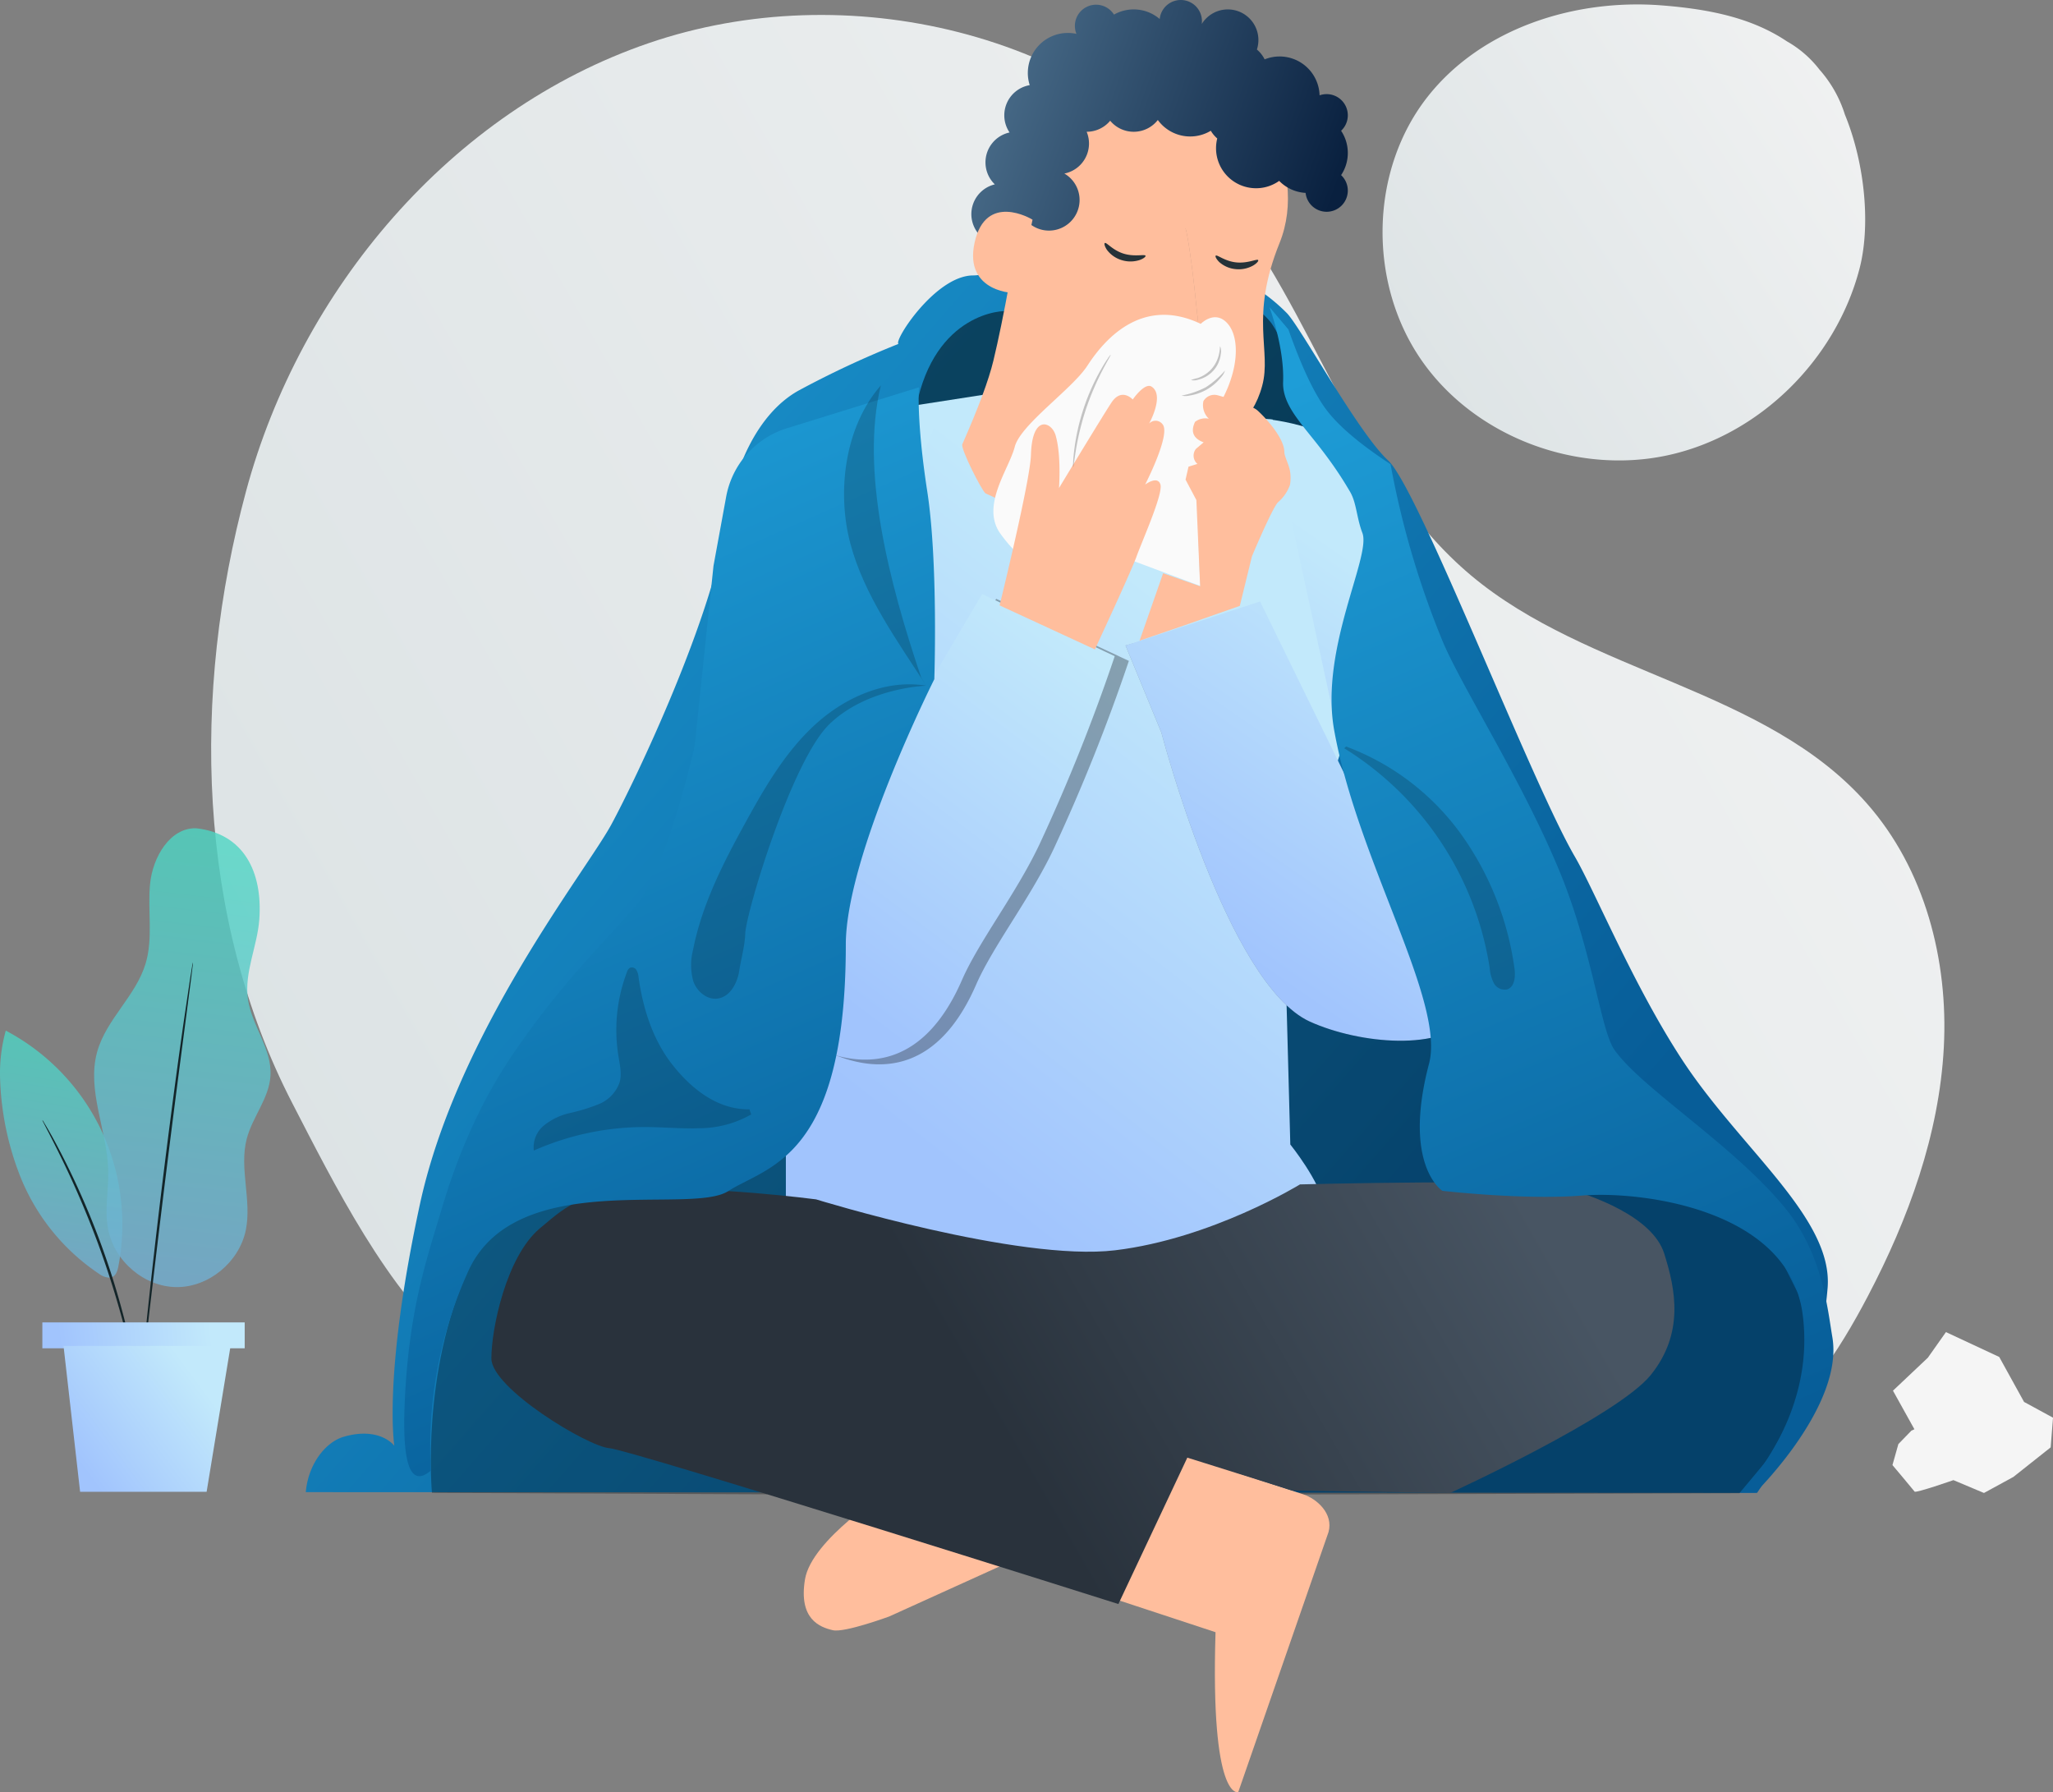 <svg xmlns="http://www.w3.org/2000/svg" xmlns:xlink="http://www.w3.org/1999/xlink" width="567.168" height="495.101" viewBox="0 0 567.168 495.101"><rect x="0" y="0" width="567.168" height="495.101" fill="#808080" stroke="none"/><defs><linearGradient id="a" x1="1.047" y1="0.145" x2="-0.175" y2="0.873" gradientUnits="objectBoundingBox"><stop offset="0" stop-color="#dbe2e4"/><stop offset="1" stop-color="#f4f4f4"/></linearGradient><linearGradient id="b" x1="1.047" y1="0.222" x2="-0.175" y2="0.792" xlink:href="#a"/><linearGradient id="c" x1="0.377" y1="1.551" x2="0.5" gradientUnits="objectBoundingBox"><stop offset="0" stop-color="#37ecba"/><stop offset="1" stop-color="#72afd3"/></linearGradient><linearGradient id="d" x1="0.426" y1="1.551" xlink:href="#c"/><linearGradient id="e" x1="0.922" y1="0.494" x2="0.162" y2="0.505" gradientUnits="objectBoundingBox"><stop offset="0" stop-color="#a1c4fd"/><stop offset="1" stop-color="#c2e9fb"/></linearGradient><linearGradient id="f" x1="0.922" y1="0.22" x2="0.162" y2="0.711" xlink:href="#e"/><linearGradient id="g" x1="1.135" y1="0.831" x2="0.228" y2="0.169" gradientUnits="objectBoundingBox"><stop offset="0" stop-color="#1e9dd7"/><stop offset="1" stop-color="#075d98"/></linearGradient><linearGradient id="h" x1="0.682" y1="0.132" x2="0.355" y2="0.776" xlink:href="#e"/><linearGradient id="i" x1="0.647" y1="0.132" x2="0.382" y2="0.776" xlink:href="#e"/><linearGradient id="j" x1="0.647" y1="0.132" x2="0.383" y2="0.776" xlink:href="#e"/><linearGradient id="k" y1="0.36" x2="1.126" y2="0.617" gradientUnits="objectBoundingBox"><stop offset="0" stop-color="#09203f"/><stop offset="1" stop-color="#537895"/></linearGradient><linearGradient id="l" x1="0.585" y1="0.46" x2="0.059" y2="0.568" gradientUnits="objectBoundingBox"><stop offset="0" stop-color="#29323c"/><stop offset="1" stop-color="#485563"/></linearGradient><linearGradient id="m" x1="0.651" y1="1" x2="0.435" y2="0" xlink:href="#g"/><linearGradient id="n" x1="0.644" y1="1" x2="0.438" y2="0" xlink:href="#g"/></defs><g transform="translate(-0.65)"><g transform="translate(-149 -7401)"><g transform="translate(717 7401) rotate(180)"><g transform="translate(29.9 -1)"><path d="M142.9-25.533C127.985-6.748,102.388,1.364,78.468-.482c-13.754-1.066-25.194-3.6-34.658-9.932a29.9,29.9,0,0,1-9-7.8,34.047,34.047,0,0,1-7.033-12.428h0C22.1-44.5,20.67-61.66,23.777-73.386c6.6-25.051,27.7-45.942,53.027-51.4s53.638,5.278,68.224,26.689S159.016-45.8,142.9-25.533Z" fill="url(#a)"/><path d="M469.495-134.772c-15.028,55.8-56.615,105.157-111.28,123.864s-120.9,3.224-157.469-41.6c-26.78-32.8-37.245-78.2-69.667-105.43s-81.458-31.2-109.434-63.076C5.72-239.084-.832-264.2.442-288.3s9.776-47.4,20.969-68.718C29.5-372.464,39.4-387.531,53.716-397.489S130-402,151.424-402.39l175.227-.325c24.557-.936,65.2,15.6,84.331,30.992s34.4,46.072,45.682,67.912C483.184-252.5,484.523-190.568,469.495-134.772Z" fill="url(#b)"/></g><g transform="translate(0 -228.8)"><path d="M38.467-166.023l5.928,10.66-9.633,9.1-5.005,7.085-14.716-6.864L8.177-158.47l-8-4.355.65-8.2,10.3-8.164,8.125-4.433,8.437,3.549s10.4-3.627,10.725-3.172,6.123,7.332,6.123,7.332l-1.638,5.8L39.3-166.4" fill="#f5f5f5"/><g transform="translate(492.6)"><path d="M44.634-124.15a2.127,2.127,0,0,0-1.035.256c-.993.543-1.337,1.788-1.555,2.908a60.216,60.216,0,0,0-1.094,11.43,61.25,61.25,0,0,0,5.914,26.344A60.5,60.5,0,0,0,73.15-55.9a43.862,43.862,0,0,0,1.6-12.253,80.238,80.238,0,0,0-4.961-26.361,58.409,58.409,0,0,0-22.355-28.535,5.476,5.476,0,0,0-2.8-1.1" fill-rule="evenodd" opacity="0.803" fill="url(#c)"/><path d="M20.557,0C27.794.2,32.562-8,33.288-15.342s-.88-14.969,1.233-22.027c2.686-8.965,10.9-15.4,13.393-24.42,2.936-10.64-2.788-21.684-3.063-32.734-.132-5.376,1.032-10.811.057-16.1-1.643-8.912-9.985-16.038-18.877-16.129S8.661-119.883,6.844-111.006c-1.695,8.278,1.884,17.072-.262,25.241C5-79.725.4-74.6.025-68.361c-.445,7.423,5.189,13.842,6.234,21.2s-2.6,14.551-3.144,21.972C2.141-11.877,7.545-1.428,20.557,0" fill-rule="evenodd" opacity="0.803" fill="url(#d)"/><path d="M37.058-151.45a3.2,3.2,0,0,1,.225.74c.134.565.3,1.275.5,2.146.413,1.867,1.047,4.56,1.88,7.877a257.461,257.461,0,0,0,7.849,25.537A259.228,259.228,0,0,0,58.063-90.54c1.514,3.08,2.774,5.558,3.671,7.257L62.74-81.31a3.141,3.141,0,0,1,.307.71,3.209,3.209,0,0,1-.436-.644l-1.126-1.911c-.974-1.663-2.306-4.109-3.881-7.168a221.467,221.467,0,0,1-10.766-24.592,220.022,220.022,0,0,1-7.668-25.659c-.771-3.337-1.332-6.051-1.659-7.937-.152-.881-.274-1.6-.372-2.172a3.116,3.116,0,0,1-.082-.767" fill="#132529" fill-rule="evenodd"/><path d="M21.458-37.05a7.238,7.238,0,0,1,.095-1.176q.152-1.24.41-3.354c.387-2.973.933-7.165,1.6-12.319,1.366-10.4,3.24-24.768,5.213-40.651s3.668-30.279,4.888-40.7c.608-5.161,1.1-9.358,1.455-12.337q.267-2.111.425-3.352a7.62,7.62,0,0,1,.193-1.163,7.605,7.605,0,0,1-.055,1.179c-.074.829-.172,1.952-.3,3.364-.3,2.986-.721,7.193-1.239,12.364-1.1,10.434-2.718,24.839-4.69,40.73S25.538-64.216,24.048-53.83c-.761,5.139-1.382,9.323-1.821,12.289q-.338,2.1-.537,3.335a7.868,7.868,0,0,1-.233,1.157" fill="#132529" fill-rule="evenodd"/><path d="M7.15-143.65h55.9v7.15H7.15Z" fill-rule="evenodd" fill="url(#e)"/><path d="M11.05-143l6.618-40.3H52.619L57.2-143H11.05" fill-rule="evenodd" fill="url(#f)"/></g></g><g transform="translate(60.8)"><path d="M411.542-396.877c-10.01,2.86-13.936-2.509-13.936-2.509s3.2,19.227-7.046,66.638-45.89,92.018-52.91,105c-6.76,12.506-28.342,57.692-32,84.719-1.736,13.137-8.119,28.67-19.693,35.124A262.078,262.078,0,0,1,258.337-95c1.391.845-10.231,18.9-20.644,18.915-9.451,0-58.344,18.2-86.645-10.4-2.072-2.113-7.478-11.285-13.349-20.583-5.181-8.2-10.722-16.508-14.653-20.146C114.661-134.979,83.76-215.527,71.5-236.6c-5.592-9.612-16.077-35.385-29.635-56.114C25.7-317.43.048-336.478,1.652-355.81c2.784-33.556,19.5-56.589,19.5-56.589l400.92.208C421.4-404.4,416.586-398.32,411.542-396.877Z" fill="url(#g)"/><g transform="translate(227.8 -85.8)" opacity="0.5"><path d="M.221-.195c1.4.416,20.241-.39,25.4-26.286L5.889-27.5Z"/></g><g transform="translate(287.6 -317.2)" opacity="0.5"><path d="M89.5-33.332c-13.156,28.6-61.36,15.2-71.812,22C13.143-8.372,6.4-6.357.234-.13l1.3-16.159,5.486-79.3,92.6.4S102.7-61.932,89.5-33.332Z" opacity="0.601"/></g><g transform="translate(2.9 -253.5)" opacity="0.5"><path d="M139.8-.533c-1.651-1.235-35.776-14.807-35.776-16.042S99.5-63.44,99.5-63.44L41.119-71.669l-24.7-13.169L6.812-104,.819-123.955,15.2-149.5l7.917-9.49,142.584-.4V-52.351S143.715-.533,141.7-.533" opacity="0.601"/></g><g transform="translate(142 -83.2)" opacity="0.5"><path d="M.273-38.454S6.318-25,7.293-24.154c.455.416,1.391,4.589,2.236,8.879a23.4,23.4,0,0,0,3.8,9.23A21.567,21.567,0,0,0,19.968-.481h0L31.447-26.7l-9.022-12.87Z"/></g><path d="M262.185-113.295l-27.2,4.225L155-115.869s-28.6-65.7-26.871-67.522c.858-.923,23.543-73.242,23.543-73.242l-1.586-59.527s-8.1-10.01-9.49-17.16c-4.355-22.542,145.184-27.937,148.85-14.547v218.4Z" fill="url(#h)"/><path d="M109.277-261.918s-17.6-7.741-8.8-19c7.5-9.581,30.433-7.527,44.2-1.3,22.893,10.4,41.028,79.859,41.028,79.859l9.893,24.05-21.469,5.947Z" opacity="0.303"/><path d="M155.845-115.869s-26.052-2.6-32.942-19.5S94.823-248.7,94.823-248.7s-3.146-20.956,5.655-32.214c7.5-9.581,30.433-7.527,44.2-1.3,22.893,10.4,41.028,79.859,41.028,79.859l9.893,24.05L158.445-166.14,134.2-215.692Z" fill="url(#i)"/><path d="M288.211-284.141c-6.552-5.278-35.217-24.765-51.3,12.077-4.693,10.751-14.989,23.894-21.424,37.5a508.38,508.38,0,0,0-20.8,52l36.647,17.147,28.418-48.1Q294.763-278.863,288.211-284.141Z" opacity="0.297"/><path d="M245.714-110.981c1.378-.338,45.006-6.5,52.936-13.689s6.968-71.63,6.968-71.63-6.955-81.263-13.507-86.541-35.217-24.765-51.3,12.077c-4.693,10.751-14.989,23.894-21.424,37.505a508.376,508.376,0,0,0-20.8,52l36.647,17.147,28.418-48.1-5.2,69.069Z" fill="url(#j)"/><path d="M153.05-67.111c-8.372,20.709,7.23,47.9,26.962,52.915l1.95.494c21.45,4.16,36.959-11.7,40.521-33.267q5.485-35.43,9.626-52.643,1.938-8.054,8.613-23.16c.343-1.441-5.283-12.568-6.422-13.516l-34.6-15.835L187.37-125.879s-24.076-.949-29.51,19.279C155.182-96.772,161.422-87.821,153.05-67.111Z" fill="#ffbe9d"/><path d="M180.35,0a5.851,5.851,0,0,0,5.82-5.251A11,11,0,0,0,193.35-2.6,11,11,0,0,0,198.8-4.035,5.842,5.842,0,0,0,203.75-1.3a5.85,5.85,0,0,0,5.85-5.85,5.833,5.833,0,0,0-.431-2.209,11,11,0,0,0,2.381.259A11.05,11.05,0,0,0,222.6-20.15a11.043,11.043,0,0,0-.523-3.371A8.451,8.451,0,0,0,229.1-31.85a8.411,8.411,0,0,0-1.455-4.742A8.451,8.451,0,0,0,234.3-44.85a8.425,8.425,0,0,0-2.583-6.081A8.452,8.452,0,0,0,238.2-59.15a8.45,8.45,0,0,0-8.45-8.45,8.453,8.453,0,0,0-7.949,5.576A8.4,8.4,0,0,0,216.75-63.7a8.45,8.45,0,0,0-8.45,8.45,8.447,8.447,0,0,0,4.208,7.31,8.452,8.452,0,0,0-6.808,8.29,8.424,8.424,0,0,0,.648,3.25,8.433,8.433,0,0,0-6.5,3.051,8.429,8.429,0,0,0-6.5-3.051,8.435,8.435,0,0,0-6.662,3.252A11.034,11.034,0,0,0,177.75-37.7a11,11,0,0,0-5.7,1.584,8.477,8.477,0,0,0-1.777-2.134,11.09,11.09,0,0,0,.332-2.7A11.05,11.05,0,0,0,159.55-52a11,11,0,0,0-6.39,2.034,11.016,11.016,0,0,0-7.293-3.317A5.852,5.852,0,0,0,140.05-58.5a5.85,5.85,0,0,0-5.85,5.85,5.834,5.834,0,0,0,1.854,4.273A10.99,10.99,0,0,0,134.2-42.25a11,11,0,0,0,1.854,6.128A5.833,5.833,0,0,0,134.2-31.85,5.85,5.85,0,0,0,140.05-26,5.84,5.84,0,0,0,142-26.335,11.049,11.049,0,0,0,153.05-15.6a11.019,11.019,0,0,0,4.127-.8,8.477,8.477,0,0,0,2.139,2.719,8.437,8.437,0,0,0-.417,2.628,8.45,8.45,0,0,0,8.45,8.45,8.445,8.445,0,0,0,7.2-4.028,5.765,5.765,0,0,0-.052.778A5.85,5.85,0,0,0,180.35,0Z" fill-rule="evenodd" fill="url(#k)"/><path d="M187.149-125.84a50.765,50.765,0,0,1,24.609,14.573s-2.522-16.211-23.244-19.5Z" fill="#eb996e"/><path d="M170.691-70.629c-.4.351-2.5-1.547-5.707-1.859s-5.707,1.066-6.019.637c-.156-.195.3-.858,1.391-1.5a8.151,8.151,0,0,1,4.875-.988,7.878,7.878,0,0,1,4.485,1.95C170.6-71.5,170.886-70.785,170.691-70.629Z" fill="#263238"/><path d="M201.319-67.132c-.468.26-2.145-2-5.2-2.938s-5.811-.091-6.032-.572c-.117-.221.455-.78,1.664-1.2a8.2,8.2,0,0,1,4.966,0,7.9,7.9,0,0,1,4.017,2.808C201.423-68.016,201.54-67.249,201.319-67.132Z" fill="#263238"/><path d="M184.263-89.44c0,.182-4.836,26.325-5.161,26.364s-1.56-7.618-2.6-17.082c-.247-2.34-.481-4.563-.7-6.682a4.784,4.784,0,0,1,.39-3.237,2.106,2.106,0,0,1,1.612-.832,5.4,5.4,0,0,1,1.391.156C182.3-90.116,184.289-89.622,184.263-89.44Z" fill="#263238" opacity="0.285"/><path d="M190.072-95.68c0,.064,4.062,6.225,3.274,10.433-.318,1.7-2.335,4.887-2.6,7.19-.5,4.278-2.655,10.587-4.543,13.27-1.75,2.487-7.019,1.7-7.1,1.71-.325.039-1.56-7.618-2.6-17.082-.247-2.34-.481-4.563-.7-6.682a4.784,4.784,0,0,1,.39-3.237,2.106,2.106,0,0,1,1.612-.832c.468-.009.845-2.3,1.3-2.183C182.209-92.455,190.1-95.862,190.072-95.68Z" fill="#ffbe9d"/><path d="M221.3-60.689c.312.234,12.909,7.683,16-6.305S225.72-81.216,225.6-80.826,221.3-60.689,221.3-60.689Z" fill="#ffbe9d"/><path d="M174.825-89.466s-3.965,4.121-7.488,0-3.133-14.092,3.549-24.219,4.03-48.191,4.03-48.191l39.52,14.768,2.717-12.116A41.444,41.444,0,0,1,230.4-147.108c5.07,7.7-2.6,17.524-4.186,23.673s-15.86,15.951-20.046,22.386S191.569-81.484,174.825-89.466Z" fill="#fafafa"/><path d="M204.073-179.4s-10.1,21.7-11.509,25.676-7.373,17.264-6.605,19.866,4.23,0,4.23,0-7.031,13.664-4.88,16.563a2.42,2.42,0,0,0,1.831,1.061,2.415,2.415,0,0,0,1.962-.788s-4.4,7.866-.674,10.23c1.926,1.188,5.187-3.565,5.187-3.565s3.084,3.422,5.908-.891,14.463-23.573,14.463-23.573-.685,9.125.957,14.626c1.111,3.707,6.475,5.81,6.794-5.454.213-7.3,8.661-41.586,8.661-41.586Z" fill="#ffbe9d"/><path d="M174.1-110.838a3.471,3.471,0,0,1-3.978,1.638c-3.5-.962-9.386-2.756-11-4.212-2.34-2.106-7.4-7.683-7.384-11.44,0-1.144-1.157-3.224-1.56-5.2a11.57,11.57,0,0,1,0-3.9,11.375,11.375,0,0,1,3.263-4.758c1.495-1.3,7.241-14.963,7.241-14.963l3.354-13.7,15.184-5.33,12.506-4.277-6.5,18.616-10.231-3.588,1.04,23.816,2.99,5.642-.819,3.575-2.457.767a3.016,3.016,0,0,1,.416,4.147l-2.132,1.807c2.6.975,3.757,2.7,2.379,5.655a4.589,4.589,0,0,1-3.822.871A5.2,5.2,0,0,1,174.1-110.838Z" fill="#ffbe9d"/><path d="M177.542-104.975a3.614,3.614,0,0,0-2.054.1,8.294,8.294,0,0,0-4.238,2.6,8.151,8.151,0,0,0-1.963,4.55,3.484,3.484,0,0,0,.182,2.041c.1,0,0-.78.286-1.976a8.957,8.957,0,0,1,2.015-4.173,9.1,9.1,0,0,1,3.9-2.6,16.9,16.9,0,0,0,1.872-.546Z" fill="#2b2b2b" opacity="0.269"/><path d="M199.707-97.994a5.057,5.057,0,0,0,.806-1.04c.481-.689,1.131-1.716,1.872-3.029a59.41,59.41,0,0,0,4.784-10.725,60.2,60.2,0,0,0,2.6-11.453c.182-1.5.286-2.7.312-3.549a5.2,5.2,0,0,0,0-1.3c-.117,0-.286,1.846-.767,4.8a76.049,76.049,0,0,1-2.782,11.31,77.192,77.192,0,0,1-4.563,10.712C200.591-99.632,199.616-98.059,199.707-97.994Z" fill="#2b2b2b" opacity="0.269"/><path d="M180.129-109.278a4.849,4.849,0,0,0-2.145,0,13.819,13.819,0,0,0-8.775,5.083,4.836,4.836,0,0,0-1.079,1.846,24.374,24.374,0,0,1,5.33-4.641,24.011,24.011,0,0,1,6.669-2.288Z" fill="#2b2b2b" opacity="0.269"/><path d="M216.282-426.309l44.577-20.215s12.337-4.55,15.6-3.809c3.627.832,9.529,3.068,7.7,14.066s-22.971,24.375-22.971,24.375Z" fill="#ffbe9d"/><path d="M210.419-391.989l-63.908-20.8c-3.822-1.3-8.346-5.317-6.994-10.4l24.96-71.89s7.7-2.457,6.266,44.2L224.9-433.043Z" fill="#ffbe9d"/><path d="M357.5-339.4c-9.191,7.8-11.024,9.191-28.951,10.569s-47.45-2.483-47.45-2.483-55.9-17.277-82.615-14.066-51.077,18.2-51.077,18.2-63.375,1.625-72.1-.676-25.285-8.281-28.5-18.382-5.525-22.1,3.666-33.553,55.5-32.643,55.5-32.643l43.563.676,29,9.1,19.045-40.443S332.229-400.5,338.2-400.049s32.6,16.549,32.6,24.791S366.692-347.217,357.5-339.4Z" fill="url(#l)"/><path d="M394.746-387.569c-1.114,25.812-6.083,39.712-10.368,54.106-7.477,25.116-17.41,39.16-20.74,44.015-14.937,21.773-31.2,36.142-34.56,41.8Q321.383-234.7,314.64-206.1l-5.2,49.777L305.917-137.1a24.414,24.414,0,0,1-16.77,18.8L252.682-107s.741-9.022-2.3-28.743-1.95-51.883-1.95-51.883S272.923-236.34,272.884-261c0-33.54,6.968-48.711,14.963-56.8,6.175-6.227,12.922-8.255,17.472-11.206,10.4-6.812,58.656,6.6,71.8-22a117.3,117.3,0,0,0,10.4-55.224Q395.86-413.381,394.746-387.569Z" fill="url(#m)"/><path d="M155.845-84.825s-4.147-11.154-3.77-20.683c.169-4.5-2.47-8.255-5.018-11.609-3.068-4.056-8.2-9.646-13.52-18.8-1.755-3.029-1.781-7.189-3.367-11.31-2.494-6.484,11.83-31.964,7.8-54.459-6.478-36.138-30.765-74.877-26.206-92.168,7.4-28.054-3.692-35.1-3.692-35.1s-22.542-2.6-38.636-1.3-56.94-3.627-60.866-32.63,17.043-49.4,17.043-49.4H21.555S-2.872-388.3.339-369.382c1.355,7.981,2.715,23.2,13.252,35.932C28.025-316,53.263-300.5,60.608-289.9c3.7,5.346,6.014,26.932,14.809,48.51,10.376,25.455,27.444,51.794,32.653,64.408a243.1,243.1,0,0,1,14.326,48.75q12.6,8.263,17.654,14.937t10.556,22.282Z" fill="url(#n)"/><g transform="translate(87.4 -205.4)" opacity="0.3"><path d="M47.268-.819A68.731,68.731,0,0,1,15.6-24.908,83.018,83.018,0,0,1,.767-62.049C.442-64.3.65-67.249,2.821-67.925A3.419,3.419,0,0,1,6.448-66.2a10.881,10.881,0,0,1,1.144,4.121A87.022,87.022,0,0,0,47.8-1.3" opacity="0.601"/></g><g transform="translate(249.9 -188.5)" opacity="0.3"><path d="M50.765-69.394c.13-3.5,1.131-6.851,1.664-10.309s2.6-7.241,6.045-7.657c2.912-.351,5.642,1.989,6.63,4.758a16.627,16.627,0,0,1,.078,8.71c-2.431,12.493-8.333,24-14.443,35.1-5.382,9.815-11.1,19.682-19.37,27.209S11.791.923.754-.923c0,0,16.458-.507,26.858-10.725S50.544-63.6,50.765-69.394Z" opacity="0.598"/></g><g transform="translate(249.9 -106.3)" opacity="0.3"><path d="M2.145-80.9C11.037-54.614,19.045-23.7,13.3-.157,23.335-11.636,25.506-29.6,21.736-43.824s-13-26.949-20.982-39.3" opacity="0.598"/></g><g transform="translate(299 -266.5)" opacity="0.3"><path d="M57.24-44.369A17.446,17.446,0,0,1,50.259-41a51.74,51.74,0,0,0-8.177,2.509,10.114,10.114,0,0,0-5.707,6.006c-.663,2.353-.065,4.849.325,7.267A44.915,44.915,0,0,1,34.347-2.028a2.041,2.041,0,0,1-.806,1.17,1.443,1.443,0,0,1-1.794-.585,4.394,4.394,0,0,1-.6-1.963c-1.209-8.619-3.9-17.238-9.269-24.1S9.218-40.079.508-39.936L.027-41.353a29.068,29.068,0,0,1,14.391-3.809c5.005-.182,10.023.325,15.028.325a75.517,75.517,0,0,0,30.628-6.5A7.8,7.8,0,0,1,57.24-44.369Z" opacity="0.598"/></g></g></g></g></g></svg>